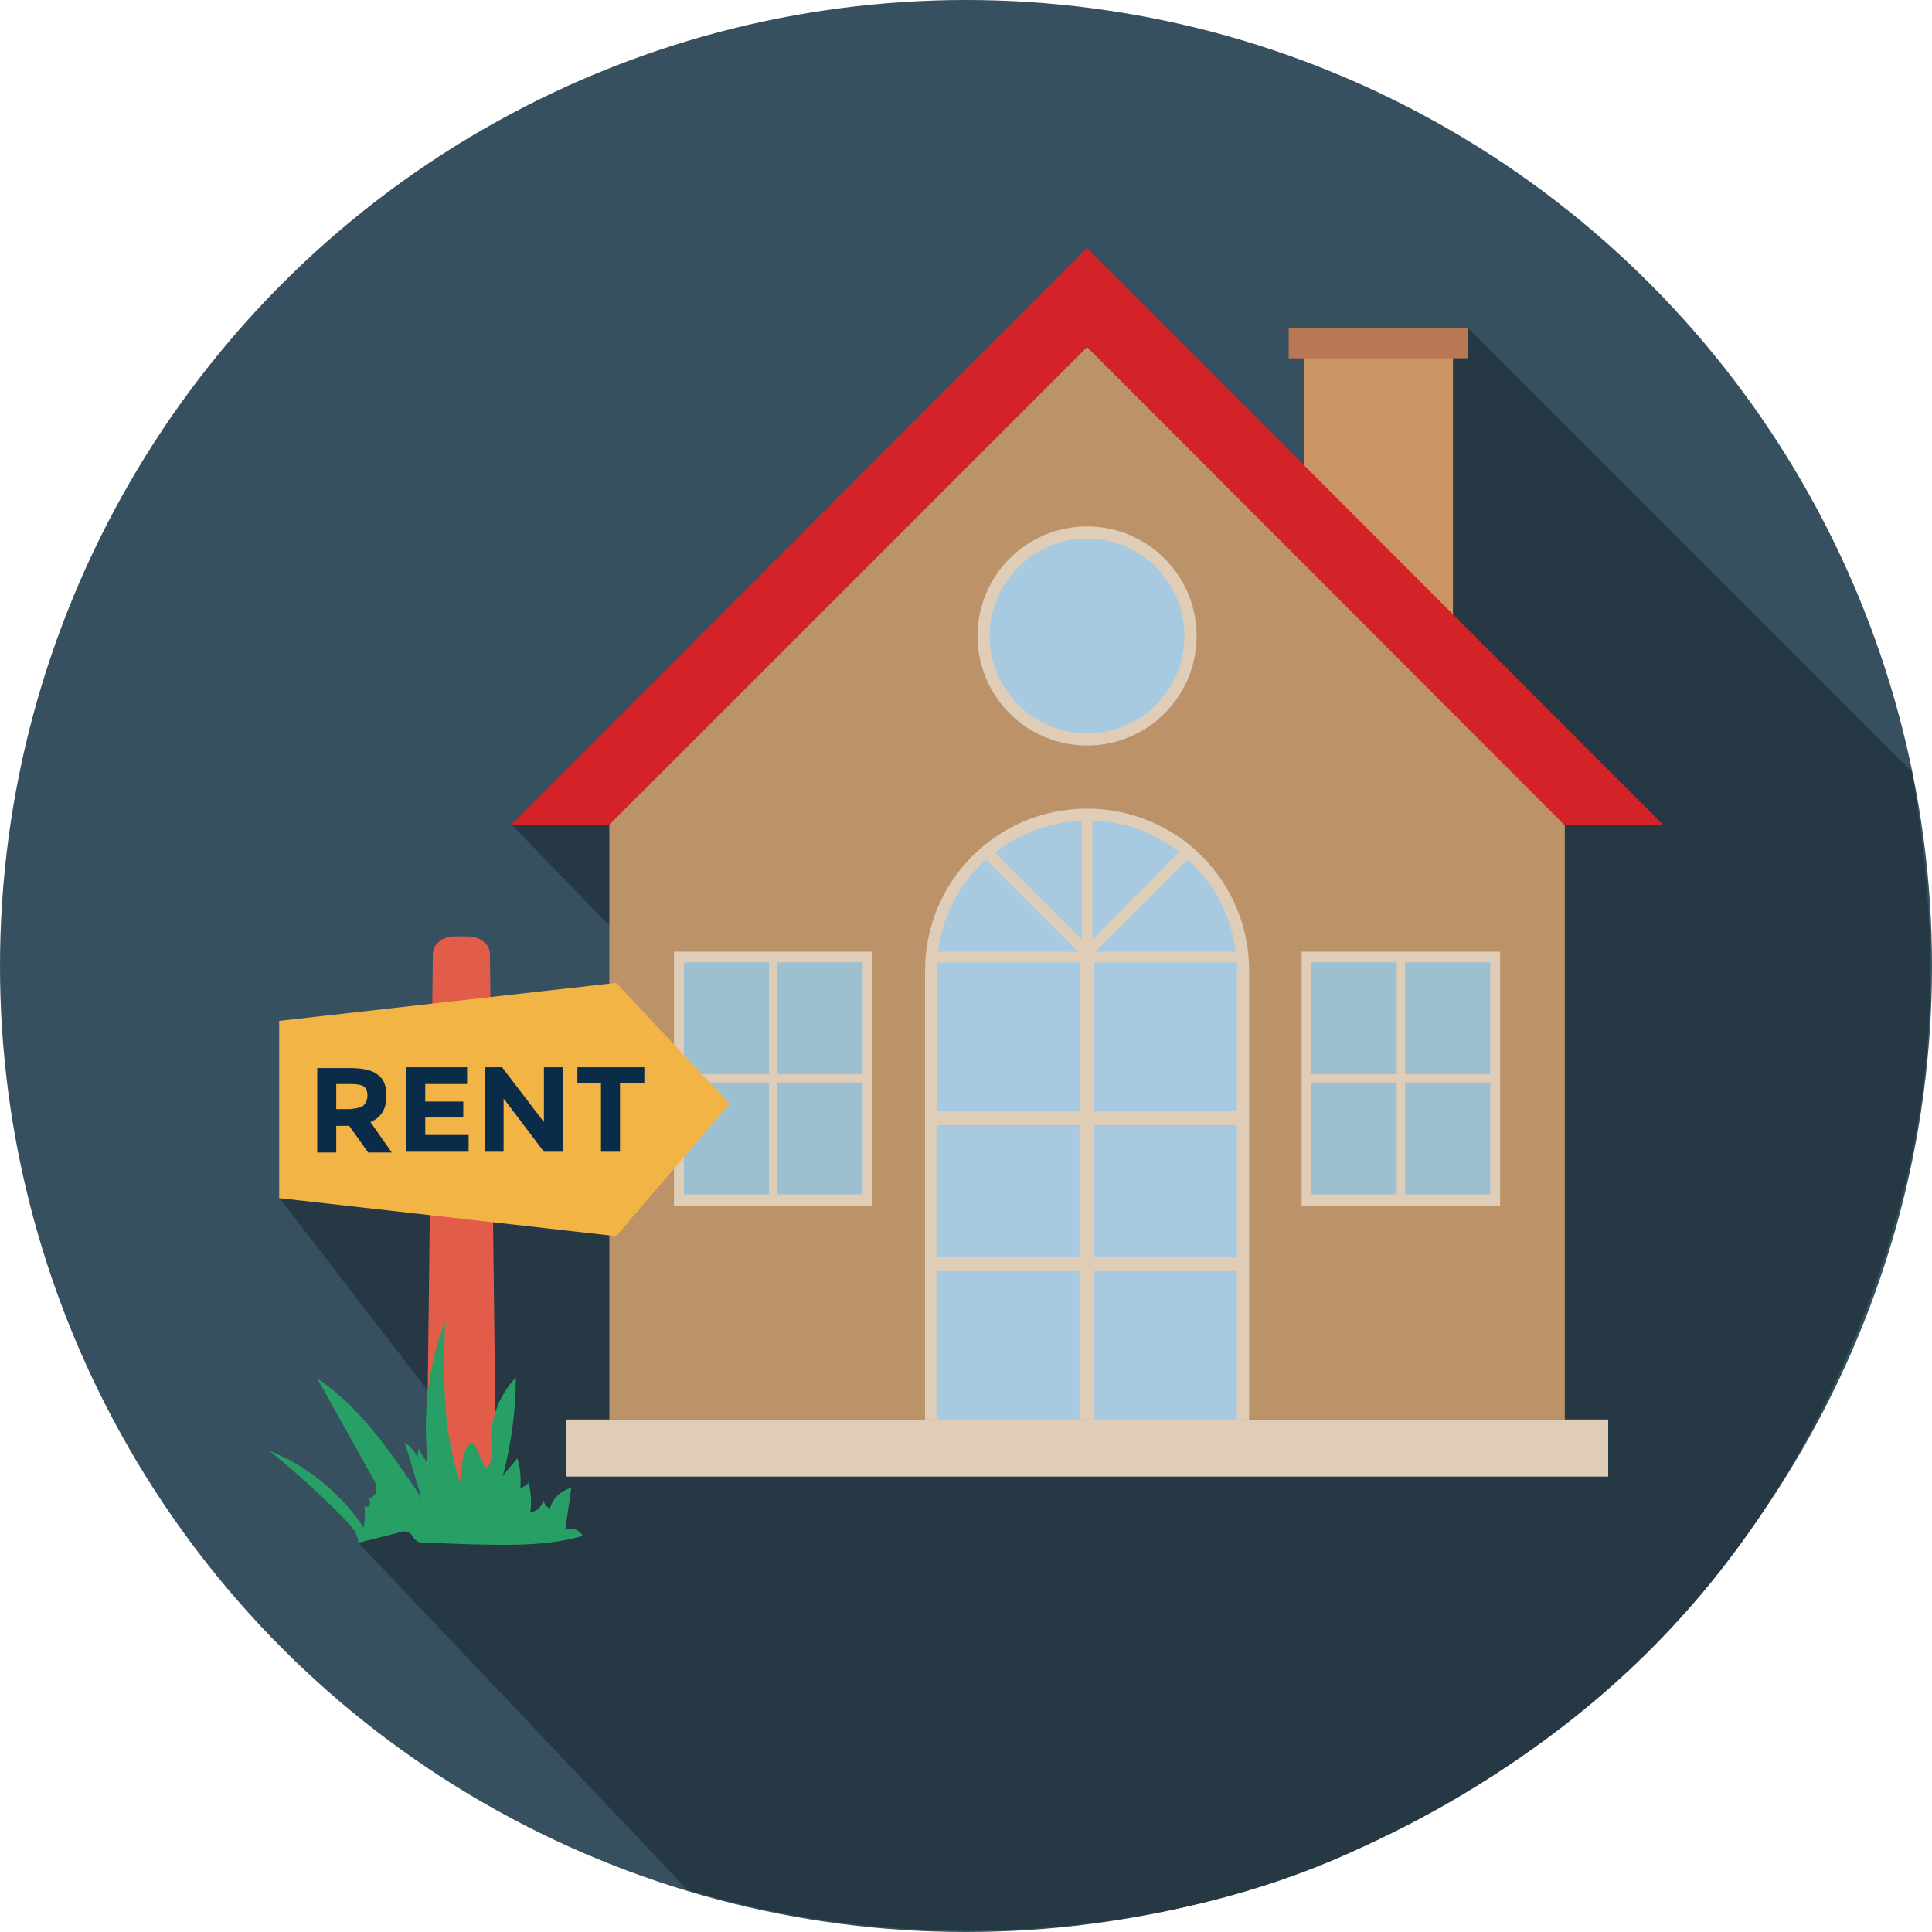 <svg xmlns="http://www.w3.org/2000/svg" height="48" width="48"><circle r="24" cy="24" cx="24" fill="#37505f"/><path d="M36.472 8.145l11.03 11.03c.648 3.865.784 7.794-.8 12.408-2.468 7.185-6.955 11.637-13.17 14.452-4.254 1.927-10.436 2.727-16.45.922L8.9 38.324l2.134-1.05-.4-2.716-3.69-4.793 8.788-5.15-.59-1.614-2.435-2.516 20.233-5.924z" fill="#263843"/><g transform="matrix(.189 0 0 .189 -.189 -.189)"><path d="M172.4 44.1H192v41.6h-19.6z" fill="#ca9563"/><path d="M170.4 44.1H194v4h-23.6z" fill="#b87854"/><path d="M143.9 46.6l-58.6 58.6h-4.2v82.4h125.6v-82.4h-4.2z" fill="#bc9269"/><path d="M143.9 33.6l-75.7 75.8h12.9l62.8-62.8 62.7 62.8h13z" fill="#d32328"/><g fill="#dfcdb7"><path d="M165.2 187.6v-59c0-11.8-9.5-21.3-21.3-21.3s-21.3 9.5-21.3 21.3v59z"/><circle r="14.4" cy="84.6" cx="143.9"/></g><circle r="12.8" cy="84.6" cx="143.9" fill="#a7cae1"/><path d="M89.6 126.1h26.1v33.4H89.6z" fill="#dfcdb7"/><path d="M103.2 127.5h11.2v14.7h-11.2zm-12.3-.001h11.2V142.2H90.9zm12.3 15.8h11.2V158h-11.2zm-12.3 0h11.2V158H90.9z" fill="#9dbfd2"/><path d="M172.1 126.1h26.1v33.4h-26.1z" fill="#dfcdb7"/><path d="M185.7 127.5h11.2v14.7h-11.2zm-12.3-.001h11.2V142.2h-11.2zm12.3 15.8h11.2V158h-11.2zm-12.3 0h11.2V158h-11.2z" fill="#9dbfd2"/><path d="M144.6 108.9v15.6L156 113c-3.1-2.5-7.1-4-11.4-4.1zm-1.4 15.6v-15.6c-4.3.2-8.3 1.7-11.4 4.2zM130.6 114c-3.4 3.098-5.7 7.3-6.3 12.1h18.4zm26.5 0L145 126.1h18.4c-.5-4.8-2.9-9.1-6.3-12.1zM143 147v-19.5h-18.8V147zm1.8 0h18.8v-19.5h-18.8zm0 1.902h18.8v17.3h-18.8zm-20.7 0h18.8v17.3h-18.8zm20.7 19.2h18.8V187.6h-18.8zm-20.7 0h18.8V187.6h-18.8z" fill="#a7cae1"/><path d="M75.4 187.6h137v7.5h-137z" fill="#dfcdb7"/><path d="M62.5 124.1h-1.7c-1.6 0-2.9 1-2.9 2.3l-.9 76.5h9.3l-.9-76.5c0-1.3-1.3-2.3-2.9-2.3z" fill="#e15d4a"/><path d="M67.1 195c.6-.8 1.3-1.5 1.9-2.3.4 1.2.5 2.6.4 3.9.4-.1.8-.4 1.1-.7.3 1.3.4 2.6.2 3.9.9-.1 1.6-.8 1.7-1.7.1.5.4 1 .9 1.2.3-1.3 1.5-2.4 2.8-2.7l-.8 5.5c.8-.4 1.9 0 2.3.8-4.8 1.4-10 1.2-15 1.1l-5.6-.2c-.5 0-1 0-1.3-.3-.4-.3-.5-.8-.9-1-.4-.3-1-.2-1.5 0l-5.2 1.3c0-1.1-.8-2-1.5-2.8-3.2-3.3-6.6-6.4-10.2-9.3 5 2 9.4 5.6 12.4 10.1.2-1 .2-2 .1-2.9.1.3.6.2.7-.1s0-.6-.1-.9c.6 0 1-.6 1-1.2s-.3-1.1-.6-1.6l-7.2-12.9c5.8 3.9 9.8 9.9 13.7 15.7l-2.2-7.3a5.51 5.51 0 0 1 1.7 2c0-.4.1-.8.1-1.2l1.3 2.2c-.8-6.3-.1-12.9 2.2-18.8-.2 7.1-.4 14.5 2.1 21.2-.1-1.5.1-3 .6-4.4.2-.4.5-1 1-.8.2.1.3.3.4.5l1.2 2.7c.9-.4.9-1.8.8-2.8-.3-3.3.9-6.7 3.2-9.1 0 4.4-.6 8.7-1.7 12.9z" fill="#28a065"/><path d="M82 163.5l-44.3-5v-23.3l44.3-5 14.9 15.9z" fill="#f2b545"/><path d="M51.8 145c0 1.8-.7 2.9-2.1 3.5l2.8 4h-3.1l-2.5-3.5h-1.7v3.5h-2.5v-11.1H47c1.7 0 3 .3 3.7.9.7.5 1.1 1.4 1.1 2.7zm-3 1.3c.3-.3.5-.7.5-1.3s-.2-1-.5-1.2-.9-.3-1.7-.3h-1.9v3.3H47c.9-.1 1.5-.2 1.8-.5zm13.6-5v2.2h-5.5v2.3h5v2.1h-5v2.3h5.7v2.2h-8.2v-11.1zm10.1 0H75v11.1h-2.5l-5.3-7v7h-2.5v-11.1H67l5.5 7.2zm10 2.1v9H80v-9h-3.1v-2.1h8.8v2.1z" fill="#0a2c48"/></g></svg>